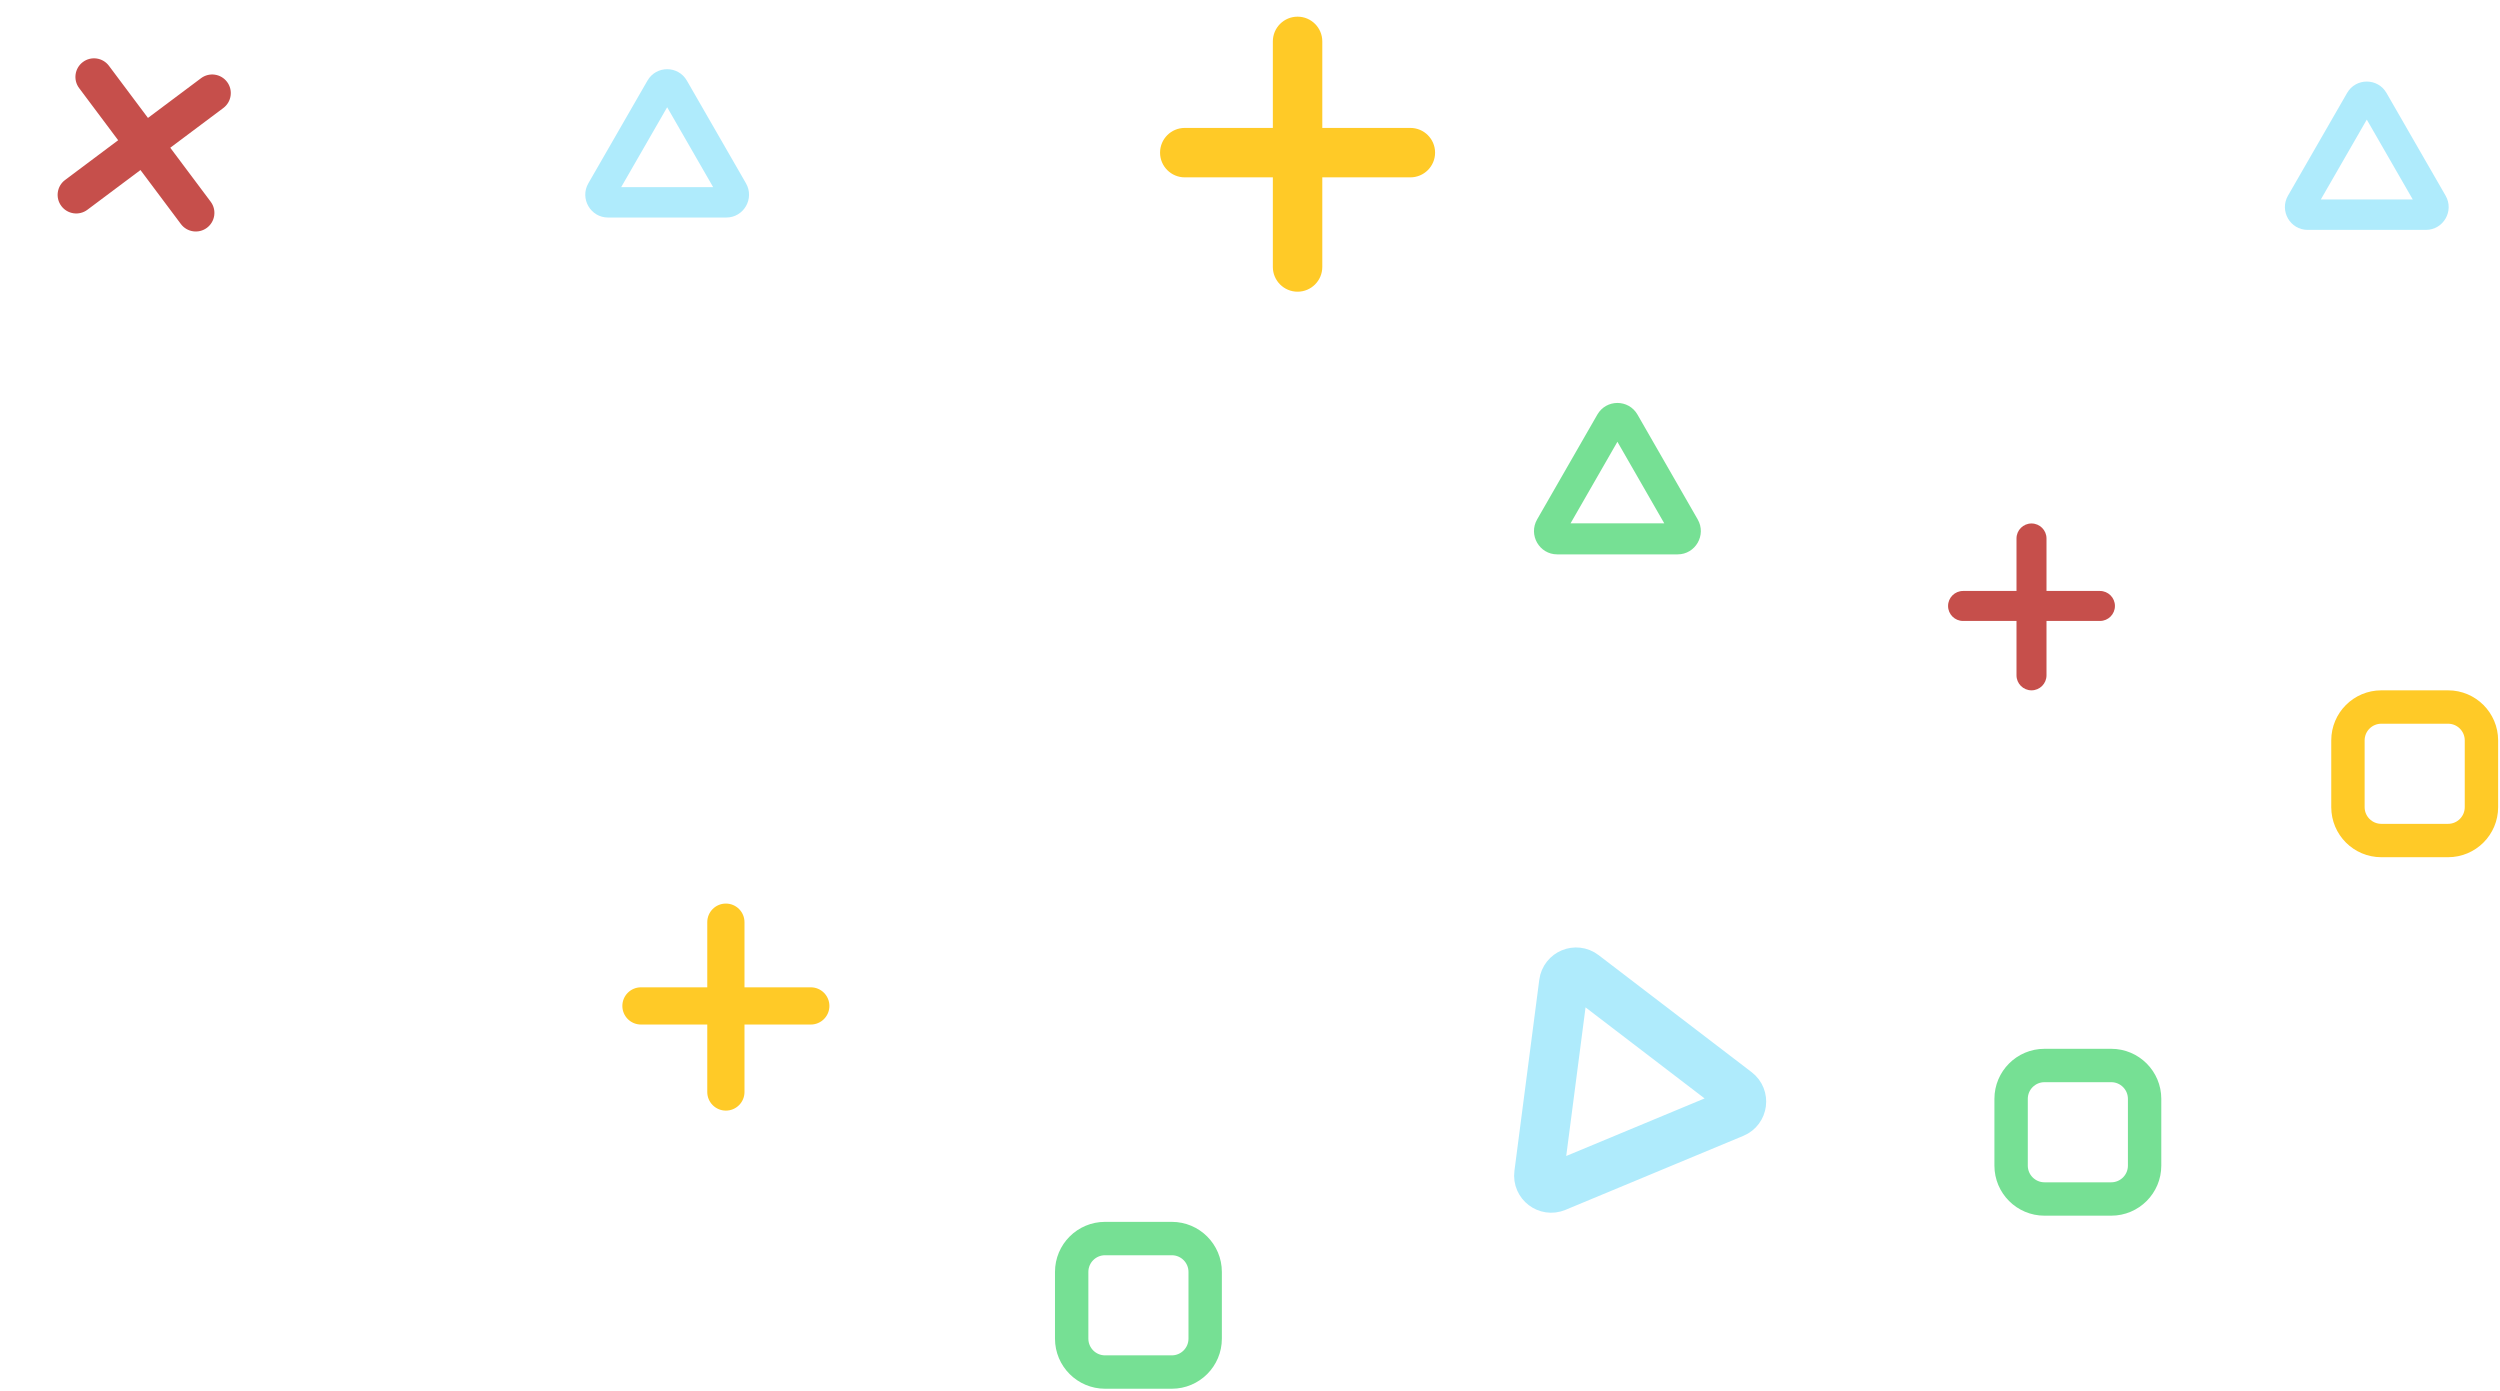 <svg width="809" height="450" viewBox="0 0 809 450" fill="none" xmlns="http://www.w3.org/2000/svg">
<path fill-rule="evenodd" clip-rule="evenodd" d="M662.247 174.248C662.247 171.567 660.074 169.394 657.394 169.394C654.713 169.394 652.54 171.567 652.54 174.248V191.236H635.247C632.567 191.236 630.394 193.41 630.394 196.09C630.394 198.771 632.567 200.944 635.247 200.944H652.54V218.54C652.54 221.221 654.713 223.394 657.394 223.394C660.074 223.394 662.247 221.221 662.247 218.54V200.944H679.54C682.22 200.944 684.394 198.771 684.394 196.09C684.394 193.41 682.22 191.236 679.54 191.236H662.247V174.248Z" fill="#C64F4B"/>
<path fill-rule="evenodd" clip-rule="evenodd" d="M240.916 298.416C240.916 295.09 238.22 292.394 234.894 292.394C231.567 292.394 228.871 295.09 228.871 298.416V319.495H207.416C204.09 319.495 201.394 322.191 201.394 325.517C201.394 328.844 204.09 331.54 207.416 331.54H228.871V353.371C228.871 356.697 231.567 359.394 234.894 359.394C238.22 359.394 240.916 356.697 240.916 353.371V331.54H262.371C265.697 331.54 268.394 328.844 268.394 325.517C268.394 322.191 265.697 319.495 262.371 319.495H240.916V298.416Z" fill="#FFCA27"/>
<path fill-rule="evenodd" clip-rule="evenodd" d="M35.249 21.288C33.255 18.625 29.481 18.082 26.818 20.076C24.156 22.069 23.613 25.843 25.606 28.506L38.238 45.38L21.062 58.238C18.399 60.231 17.857 64.005 19.85 66.668C21.843 69.331 25.618 69.874 28.28 67.88L45.456 55.023L58.539 72.5C60.532 75.163 64.307 75.706 66.969 73.712C69.632 71.719 70.175 67.945 68.182 65.282L55.099 47.805L72.274 34.947C74.937 32.954 75.48 29.18 73.487 26.517C71.493 23.854 67.719 23.312 65.056 25.305L47.88 38.162L35.249 21.288Z" fill="#C64F4B"/>
<path fill-rule="evenodd" clip-rule="evenodd" d="M427.894 13.394C427.894 8.976 424.312 5.394 419.894 5.394C415.476 5.394 411.894 8.976 411.894 13.394V41.394H383.394C378.976 41.394 375.394 44.976 375.394 49.394C375.394 53.812 378.976 57.394 383.394 57.394H411.894V86.394C411.894 90.812 415.476 94.394 419.894 94.394C424.312 94.394 427.894 90.812 427.894 86.394V57.394H456.394C460.812 57.394 464.394 53.812 464.394 49.394C464.394 44.976 460.812 41.394 456.394 41.394H427.894V13.394Z" fill="#FFCA27"/>
<path fill-rule="evenodd" clip-rule="evenodd" d="M683.194 350.194H661.594C658.611 350.194 656.194 352.611 656.194 355.594V377.194C656.194 380.176 658.611 382.594 661.594 382.594H683.194C686.176 382.594 688.594 380.176 688.594 377.194V355.594C688.594 352.611 686.176 350.194 683.194 350.194ZM661.594 339.394C652.647 339.394 645.394 346.647 645.394 355.594V377.194C645.394 386.141 652.647 393.394 661.594 393.394H683.194C692.141 393.394 699.394 386.141 699.394 377.194V355.594C699.394 346.647 692.141 339.394 683.194 339.394H661.594Z" fill="#76E094"/>
<path fill-rule="evenodd" clip-rule="evenodd" d="M379.194 406.194H357.594C354.611 406.194 352.194 408.611 352.194 411.594V433.194C352.194 436.176 354.611 438.594 357.594 438.594H379.194C382.176 438.594 384.594 436.176 384.594 433.194V411.594C384.594 408.611 382.176 406.194 379.194 406.194ZM357.594 395.394C348.647 395.394 341.394 402.647 341.394 411.594V433.194C341.394 442.141 348.647 449.394 357.594 449.394H379.194C388.141 449.394 395.394 442.141 395.394 433.194V411.594C395.394 402.647 388.141 395.394 379.194 395.394H357.594Z" fill="#76E094"/>
<path fill-rule="evenodd" clip-rule="evenodd" d="M792.194 234.194H770.594C767.611 234.194 765.194 236.611 765.194 239.594V261.194C765.194 264.176 767.611 266.594 770.594 266.594H792.194C795.176 266.594 797.594 264.176 797.594 261.194V239.594C797.594 236.611 795.176 234.194 792.194 234.194ZM770.594 223.394C761.647 223.394 754.394 230.647 754.394 239.594V261.194C754.394 270.141 761.647 277.394 770.594 277.394H792.194C801.141 277.394 808.394 270.141 808.394 261.194V239.594C808.394 230.647 801.141 223.394 792.194 223.394H770.594Z" fill="#FFCA27"/>
<path fill-rule="evenodd" clip-rule="evenodd" d="M765.894 38.702L751.017 64.548H780.77L765.894 38.702ZM772.269 30.086C769.436 25.163 762.352 25.163 759.518 30.086L740.391 63.317C737.557 68.24 741.099 74.394 746.767 74.394H785.021C790.688 74.394 794.23 68.24 791.396 63.317L772.269 30.086Z" fill="#AFEBFC"/>
<path fill-rule="evenodd" clip-rule="evenodd" d="M523.394 142.958L508.237 169.343H538.551L523.394 142.958ZM529.89 134.163C527.003 129.137 519.785 129.137 516.898 134.163L497.41 168.086C494.523 173.112 498.132 179.394 503.906 179.394H542.882C548.656 179.394 552.265 173.112 549.378 168.086L529.89 134.163Z" fill="#76E094"/>
<path d="M512.44 315.425L561.969 353.304C564.415 355.175 563.919 358.991 561.076 360.174L503.507 384.128C500.664 385.311 497.606 382.973 498.003 379.92L506.043 318.086C506.44 315.033 509.994 313.554 512.44 315.425Z" stroke="#AFEBFC" stroke-width="16"/>
<path fill-rule="evenodd" clip-rule="evenodd" d="M215.894 34.702L201.017 60.548H230.77L215.894 34.702ZM222.269 26.086C219.436 21.163 212.352 21.163 209.518 26.086L190.391 59.317C187.557 64.24 191.099 70.394 196.767 70.394H235.021C240.688 70.394 244.23 64.24 241.396 59.317L222.269 26.086Z" fill="#AFEBFC"/>
</svg>

